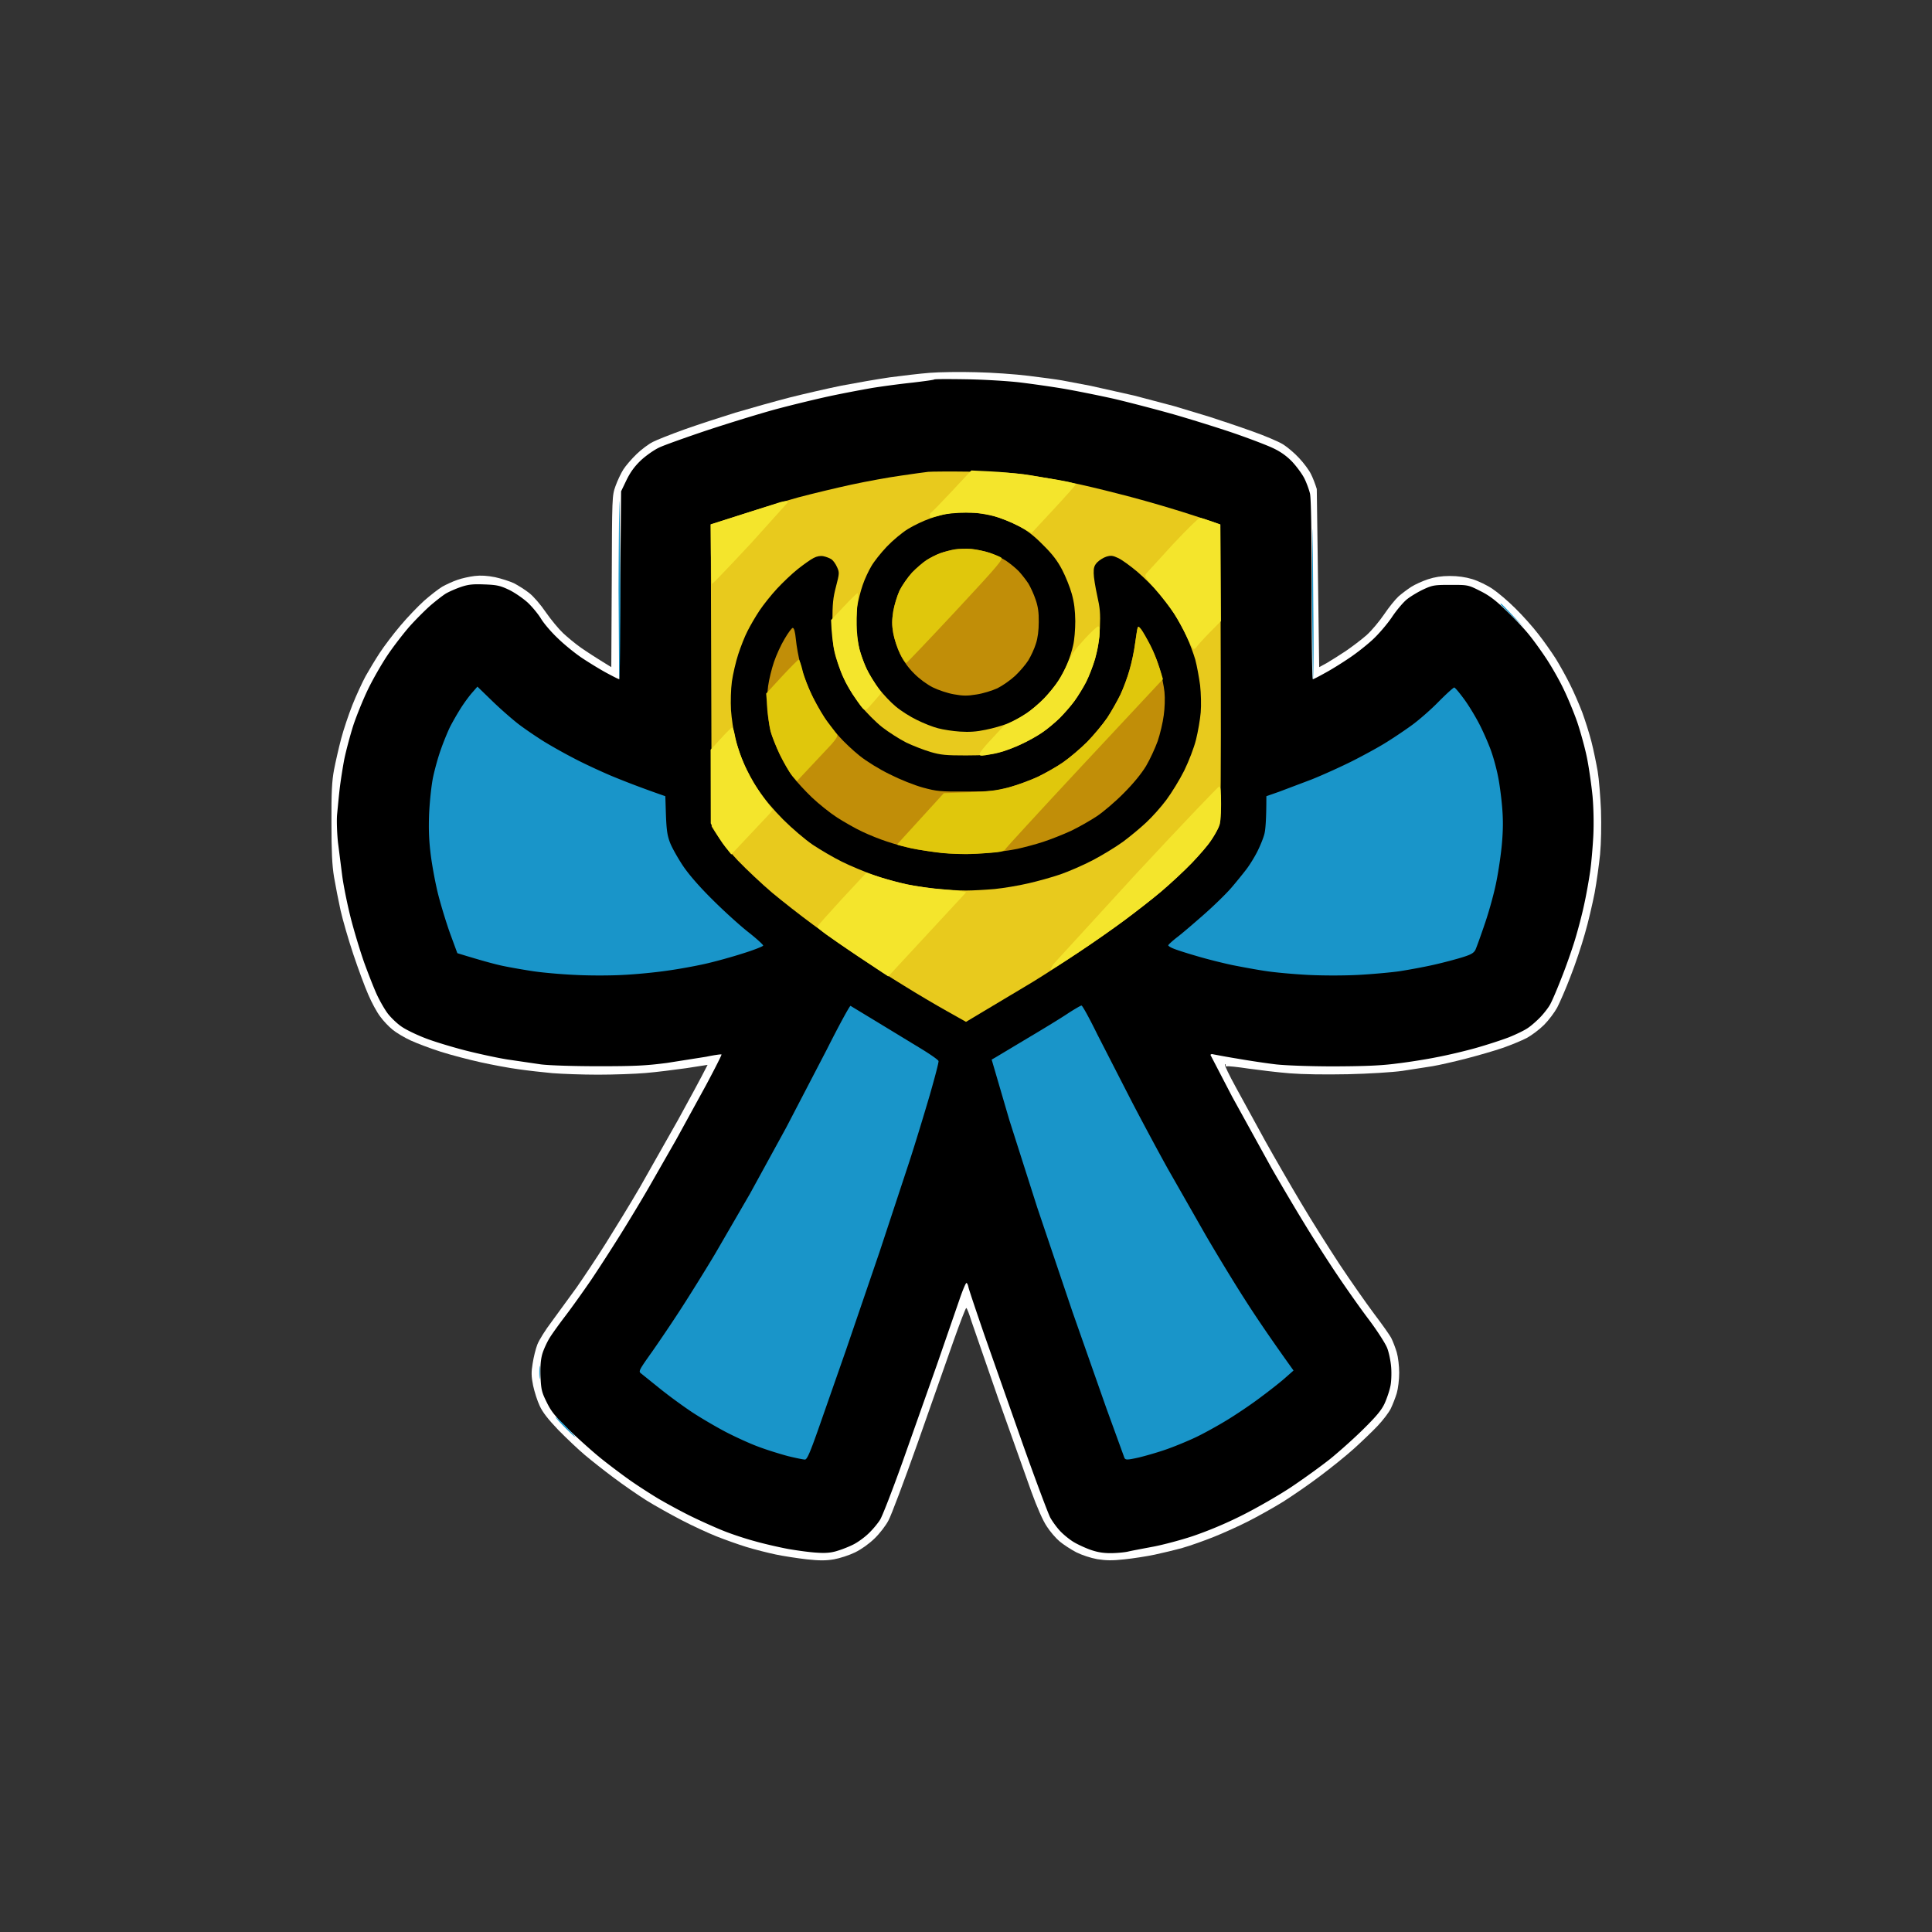 <svg xmlns="http://www.w3.org/2000/svg" width="1280" height="1280" xmlns:v="https://vecta.io/nano"><rect width="100%" height="100%" fill="#333333" stroke="none"/><path d="M616 247c-6.3.5-18.3 1.9-26.5 3-8.3 1.2-22.6 3.7-32 5.5-9.4 1.9-24.9 5.5-34.5 7.9-9.6 2.5-25.7 7-35.8 10-10 3.1-25.3 8.1-34 11.2-8.6 3.1-18 6.8-20.7 8.2-2.8 1.4-7.6 5-10.8 8.1s-7.1 7.6-8.7 10.1-3.9 7.4-5.2 11c-2.3 6.5-2.3 6.7-2.5 63.3L405 442c-10.5-6.4-16.4-10.3-20-12.8s-8.9-6.9-11.9-9.7c-2.9-2.7-8.1-9-11.5-13.9-3.3-4.9-8.3-10.7-11.1-12.8-2.8-2.2-7.3-5-10-6.4-2.8-1.3-8.4-3.1-12.5-4-5.1-1-9.4-1.3-13.5-.8-3.3.4-8.5 1.5-11.5 2.6-3 1-7.5 3.1-10 4.5-2.5 1.5-7.9 5.7-12 9.3-4.1 3.7-11.2 11.1-15.8 16.6-4.6 5.4-10.7 13.5-13.6 17.9s-7.1 11.4-9.4 15.5c-2.2 4.1-6.2 12.7-8.7 19s-5.9 16.4-7.5 22.5-3.7 15.3-4.7 20.5c-1.4 7.5-1.8 14.9-1.7 35 0 19.4.4 28 1.7 36 1 5.8 2.9 15.7 4.3 22s5.2 19.4 8.4 29 7.7 21.8 10 27c2.2 5.2 5.8 11.8 7.9 14.5 2 2.8 5.7 6.7 8.2 8.7 2.4 2 7.8 5.2 11.9 7.1s13.1 5.3 20 7.5 18.8 5.3 26.5 7 18.9 3.8 25 4.6c6.1.9 16.2 2 22.5 2.6 6.3.5 19.9 1 30.2 1 10.4 0 24.5-.5 31.5-1.1 7.1-.6 19.2-2.1 26.9-3.2l14.2-2.2c-4.7 9.3-12.2 23-19.6 36.5L424 786.5c-6.4 11-16.6 27.6-22.5 37S386.8 846.1 382 853l-16.4 22.5c-4.2 5.5-8.5 12.4-9.6 15.3-1.1 2.8-2.5 8.5-3.1 12.5-1 5.9-.9 8.6.3 14.7.9 4.1 2.8 10.2 4.4 13.5 1.9 4.2 5.7 9 12.3 15.9 5.3 5.4 13.2 12.9 17.6 16.6s13 10.5 19.2 15.1c6.1 4.6 15.8 11.3 21.5 14.9 5.6 3.5 16.2 9.4 23.3 13.1s17.5 8.5 23 10.7 14.5 5.4 20 7.1 14.3 3.9 19.5 5 14.5 2.5 20.5 3.2c8.4.9 12.6.9 18 0 3.9-.7 10.1-2.7 14-4.6 4.3-2.1 9.3-5.7 13-9.3 3.3-3.2 7.4-8.5 9.1-11.8 1.8-3.2 10.4-26.1 19.2-50.9l23.8-67.7c4.4-12.4 8.2-22.4 8.6-22.2.5.2 2 4.1 3.4 8.7l17.9 51.7 21.7 61c3.9 10.8 7.9 19.8 10.4 23.4 2.1 3.3 5.9 7.7 8.4 9.8s7.4 5.3 11 7.2c3.8 1.9 9.6 3.8 14 4.6 5.9.9 9.8 1 18 .1 5.8-.6 14.8-2 20-3.1s13.5-3.1 18.5-4.5 14.2-4.7 20.5-7.2 16.7-7.2 23-10.4 16.7-9 23-12.9c6.3-4 17.4-11.6 24.5-17 7.1-5.3 17.3-13.5 22.5-18.2s12.3-11.5 15.7-15.1c3.5-3.7 7.4-8.8 8.7-11.4 1.3-2.7 3.1-7.3 4-10.3.9-3.1 1.6-9.1 1.6-13.5s-.7-10.4-1.6-13.5c-.9-3-2.5-7.2-3.5-9.2-1-2.1-6.3-9.5-11.6-16.5-5.3-7.1-15.6-21.8-22.9-32.8-7.2-11-18.6-29-25.1-40-6.6-11-17.4-29.7-24-41.5l-19.6-35.8c-4.3-7.8-7.5-14.5-7.2-15 .3-.4.5-.1.5.5 0 .7.5 1.1 1 .8s7 .4 14.3 1.5c7.2 1 19.5 2.5 27.2 3.1 8.7.7 23.2.9 38.5.6 13.5-.3 29.7-1.3 36-2.2l20-3.1c4.7-.8 14.8-3.1 22.5-5.1s18.5-5.1 24-7 12.7-4.9 16-6.6c3.3-1.8 8.5-5.7 11.5-8.7s6.9-8.2 8.7-11.5c1.7-3.3 5.7-12.4 8.7-20.3 3.1-7.8 7.4-20.6 9.6-28.5 2.3-7.8 5.1-20.1 6.5-27.2 1.3-7.1 2.9-18.6 3.6-25.5.7-7.6.9-18.9.6-29-.4-9.1-1.3-20.8-2.2-26s-2.7-14-4.1-19.5-4.2-14.3-6.1-19.5c-2-5.2-5.6-13.6-8.1-18.5-2.4-4.9-6.7-12.6-9.4-17-2.8-4.4-8-11.8-11.7-16.5-3.6-4.7-10.4-12.3-15.2-17-4.7-4.7-11.4-10.4-15-12.8-3.5-2.4-9.5-5.3-13.4-6.5-4.6-1.4-9.7-2.1-15-2.1-5.5 0-10 .7-14.5 2.2-3.6 1.2-8.5 3.4-11 5s-6.2 4.4-8.4 6.3c-2.1 1.9-6.4 7.2-9.5 11.8s-8.3 10.8-11.6 13.8c-3.3 2.9-9.6 7.7-14 10.7-4.4 2.9-10.1 6.5-12.7 8L874 442l-1.6-118c-.9-3-2.6-7.5-3.9-10-1.2-2.5-4.7-7.2-7.8-10.5-3-3.3-7.9-7.4-10.8-9.2-3-1.8-12.1-5.7-20.4-8.6-8.3-3-20.9-7.2-28-9.5l-23.5-7.1-26.5-7-29-6.5-19-3.6c-3.3-.6-13.2-1.9-22-3s-24.5-2.2-35-2.4c-10.5-.3-24.2-.1-30.5.4z" fill="#fff"/><path d="M619 251.4c-.3.3-6.8 1.2-14.5 2.1-7.7.8-19.6 2.4-26.5 3.5-6.9 1.2-19.7 3.6-28.5 5.5s-24.5 5.7-35 8.5c-10.4 2.8-30.9 9.1-45.5 13.9-14.6 4.9-29.2 10.1-32.5 11.7s-8.6 5.3-11.9 8.4c-4.1 3.9-6.9 7.7-9.5 13l-3.6 7.5-1.2 124.5c-.5 0-4.2-1.9-8.3-4.1s-11.3-6.6-16-9.7-12-9-16.3-13.2c-4.4-4.1-9.4-10-11.2-13s-5.8-7.9-8.9-10.8c-3.1-2.8-8.6-6.6-12.3-8.4-5.9-2.8-8.1-3.3-16.3-3.6-7.7-.3-10.7 0-15.7 1.7-3.5 1.2-8 3.2-10 4.4-2.1 1.3-6.7 4.9-10.3 8-3.6 3.2-9.8 9.4-13.8 13.9-4 4.6-10.5 13-14.4 18.8s-9.7 15.9-12.9 22.5-7.6 17.4-9.8 24c-2.1 6.6-4.8 16.7-6 22.5-1.1 5.8-2.5 14.8-3.1 20s-1.3 12.9-1.7 17c-.3 4.1 0 12.2.6 18l2.8 22c.8 6.3 3.3 18.7 5.5 27.5s6.3 22.3 9 30c2.8 7.7 6.6 17.4 8.5 21.5s5.1 9.7 7.2 12.5c2.1 2.7 6.2 6.7 9.2 8.7 3 2.1 10.3 5.6 16.4 7.9s17.8 5.8 26 7.9c8.3 2.1 20.6 4.8 27.5 5.9l22.5 3.3c5.8.7 22 1.2 38.5 1.2 23.9 0 31.2-.4 45-2.2l26-4.1c5.2-1.1 9.7-1.7 10-1.5s-4.3 9.2-10.1 20.1L448 755l-18.3 32c-4.9 8.5-13.5 22.7-19 31.5s-14.2 22.3-19.4 30c-5.3 7.7-12.8 18.2-16.7 23.3s-8.6 11.6-10.4 14.5-4 7.7-4.9 10.7c-1.1 3.9-1.4 8.3-1.2 15 .4 8.6.8 10.4 4.1 17 3 6.2 5.6 9.4 15 18.5 6.2 6 15.6 14.4 20.8 18.6s13.6 10.5 18.5 14 13.7 9.2 19.5 12.7c5.8 3.4 15.9 8.9 22.5 12.1s16.2 7.5 21.3 9.5c5 2 14 5 20 6.6 5.9 1.7 15.9 4 22.2 5.2 6.3 1.1 15.1 2.3 19.5 2.5 5.8.4 9.5 0 13.5-1.3 3-.9 7.8-2.8 10.5-4.2 2.8-1.4 7.2-4.6 9.8-7.1 2.7-2.5 6.1-6.6 7.7-9.1s8.2-19.6 14.8-38l23-65 14.8-42.8c2.1-6.2 4.2-11.2 4.7-11.2.4 0 1 1.2 1.3 2.7.3 1.6 5.1 15.8 10.6 31.8l25.5 72.5c8.5 23.9 16.7 45.7 18.1 48.4 1.5 2.7 4.5 6.8 6.7 9.1s5.9 5.3 8.3 6.8c2.3 1.5 7.2 3.8 10.9 5.2 4.9 1.8 8.9 2.5 14 2.5 4 0 9.2-.5 11.5-1 2.4-.6 9.5-1.9 15.8-3.1 6.3-1.1 18.5-4.3 27-7.1 10-3.4 21.7-8.2 33-13.9 9.6-4.8 24.2-13.2 32.5-18.7 8.2-5.5 20-14 26-18.8 6-4.9 16-13.8 22.1-19.9 8.4-8.3 11.8-12.4 13.8-16.8 1.4-3.1 3.1-8.1 3.7-11 .7-2.8.9-8.6.6-12.7s-1.5-10-2.7-13-6.7-11.6-12.3-19-15.1-20.9-21.2-30-15.6-23.9-21.1-33c-5.6-9.1-15.4-25.7-21.9-37l-26.1-47.3L802 699c0-.5.8-.8 1.7-.5a572.55 572.55 0 0 0 16.3 2.9c8 1.4 19.5 3.1 25.5 3.8 6.4.7 22.5 1.3 38.5 1.3 20.4-.1 31.1-.5 41.5-1.9 7.7-.9 19.6-2.8 26.5-4.2 6.9-1.3 18.4-4 25.5-6s17-5.2 22-7.1c5-2 10.8-4.8 13-6.4 2.2-1.5 5.8-4.7 8.1-7.1 2.2-2.3 5-5.9 6.1-7.8 1.2-1.9 4.6-9.8 7.6-17.5 3.1-7.7 7.2-19.4 9.2-26s4.8-17.2 6.1-23.5c1.4-6.3 3.1-16 3.9-21.5s1.7-16.1 2.1-23.5c.4-8 .2-18.8-.5-26.5-.7-7.1-2.3-18.4-3.6-25s-4.3-17.4-6.5-24c-2.3-6.6-6.4-16.5-9.1-22-2.6-5.5-7.6-14.3-11-19.5s-8.7-12.6-11.9-16.5c-3.1-3.9-9.9-11.1-15.1-16-7-6.8-11.4-10.1-17.3-13-7.9-4-8.1-4-19.5-4-10.8 0-12 .2-18.1 3-3.6 1.7-8.4 4.6-10.8 6.5s-7 7.3-10.1 12c-3.2 4.7-8.9 11.3-12.7 14.8s-10.7 9-15.4 12.1c-4.7 3.2-11.9 7.7-16 9.9-4.1 2.3-7.8 4.2-8.2 4.2-.5 0-.8-26.7-.8-59.3 0-37.7-.4-60.8-1.1-63.7-.6-2.5-2.2-7-3.7-10s-5.2-8-8.2-11.2c-3.8-3.9-7.8-6.7-13-9.1-4.1-1.9-15.6-6.3-25.5-9.7s-27.9-9-40-12.5c-12.1-3.4-30.1-8.1-40-10.4-9.9-2.2-24.8-5.2-33-6.6-8.3-1.4-21.1-3.2-28.5-4.1s-23.2-1.9-35-2.1-21.7-.2-22 .1z"/><path d="M409.8 391l.4 59c.5 0 .8-26.6.8-59l-.5-59c-.3 0-.6 26.6-.7 59zm459.4.8l.6 58.2c.4 0 .6-17 .4-37.7l-.5-58.3c-.1-11.3-.3 5.7-.5 37.8zm124.8 8.4c0 .2 3.5 3.7 7.7 7.8l7.8 7.5c-11.2-12-14.6-15.5-15-15.5-.3 0-.5.1-.5.2zM357.3 909.5c0 3.9.2 5.2.4 3s.2-5.4 0-7-.4.1-.4 4zm16.7 36c3.6 3.6 6.7 6.5 7 6.5s-2.3-2.9-5.7-6.5-6.5-6.5-7-6.5c-.4 0 2.1 2.9 5.7 6.5zm-61-486.8c-1.9 2.1-5.3 6.7-7.6 10.3a187.29 187.29 0 0 0-7.2 12.5c-1.6 3.3-4.4 10.1-6.1 15-1.8 4.9-4.1 13.3-5.2 18.5-1.1 5.4-2.2 15.8-2.6 24-.4 10.6-.1 18 1.1 27.5.9 7.1 3.1 19.1 5 26.5s5.5 19.1 8 26l4.6 12.5c15.9 4.9 24.8 7.3 30 8.4s14.5 2.7 20.5 3.6c6.1.9 18.4 2 27.5 2.4 9.1.5 23.5.5 32 0 8.5-.4 21.6-1.7 29-2.8 7.4-1 18.9-3.1 25.5-4.6s17.8-4.6 24.9-6.9c7.1-2.2 13.1-4.6 13.2-5.1.2-.5-4.3-4.6-9.9-9S479.4 603.4 472 596c-8.8-8.7-15.7-16.7-19.6-22.5-3.3-5-7.1-11.7-8.4-15-1.9-4.9-2.4-8.4-2.8-18.5l-.4-12.5c-17.3-6-28.6-10.5-36.3-13.7-7.7-3.3-19.1-8.6-25.2-11.9-6.2-3.2-15-8.2-19.5-11-4.6-2.9-11.7-7.7-15.8-10.8s-12-10-17.6-15.4l-10.1-9.8zm640.5 5.8c-4.9 5.1-12.8 12-17.5 15.5-4.6 3.4-12.5 8.7-17.5 11.8-4.9 3.1-15 8.6-22.5 12.4-7.4 3.7-19.5 9.2-27 12.2l-21.7 8.2-8.3 2.9c0 15.5-.6 22.3-1.3 25-.7 2.8-2.8 7.9-4.6 11.5s-5.1 9-7.4 12-6.9 8.7-10.2 12.5c-3.4 3.9-11.5 11.8-18 17.5-6.6 5.8-14.5 12.6-17.7 15-3.2 2.5-5.8 4.9-5.8 5.3s1.5 1.4 3.3 2.1c1.8.8 8.6 3 15.2 4.9 6.6 2 17.4 4.7 24 6.1 6.6 1.3 16.8 3.2 22.5 4 5.8.9 18.2 2 27.5 2.5 10 .5 23.9.5 33.5 0 9.1-.5 21.3-1.6 27-2.4 5.8-.9 15.7-2.7 22-4.1 6.4-1.4 15-3.7 19.3-5 6.2-1.9 8-2.9 9.2-5.1.7-1.5 3.6-9.5 6.4-17.8 2.8-8.2 6.2-20.6 7.5-27.5 1.4-6.9 3.1-18.3 3.7-25.5.8-9.5.8-16.2 0-25-.6-6.6-1.8-15.4-2.7-19.5-.8-4.1-2.6-10.9-4-15-1.3-4.1-4.7-12-7.4-17.5s-7.5-13.5-10.7-17.9-6.2-8-6.8-8.1c-.5-.1-5 4-10 9zM547.8 695.3L520.9 747l-24.1 44-23.2 40c-6.1 10.2-15.8 25.8-21.6 34.8-5.7 8.9-14.7 22.2-19.8 29.5-9.1 12.8-9.3 13.3-7.4 14.7l12.3 9.9c5.8 4.7 15.4 11.7 21.4 15.7 6.1 4 16.2 9.9 22.5 13.2 6.4 3.3 16 7.7 21.5 9.7 5.5 2.1 14.3 4.8 19.5 6.2 5.3 1.3 10.3 2.3 11.3 2.3 1.4 0 3.4-4.6 9.4-21.7l17.6-50.3 22.4-65.5 19.8-60c4.1-12.6 10.1-32.4 13.5-44 3.3-11.5 6-21.7 5.8-22.5-.1-.8-5.9-4.8-12.7-8.9l-28.6-17.4-17-10.3c-.5-.2-7.6 12.8-15.7 28.9zM708 671.1c-4.1 2.8-16.2 10.2-27 16.6l-21.7 13-2.3 1.3 11.7 40 18.5 58 23.3 69 22.5 64 12 33c.8 1.3 1.9 1.3 9.2-.3 4.6-1.1 12.6-3.4 17.8-5.2 5.3-1.8 13.8-5.3 19-7.7 5.3-2.4 14.9-7.7 21.5-11.7s17-11 23-15.6c6.1-4.5 13.4-10.3 16.3-12.9l5.2-4.6c-15.3-21.3-25.4-36.3-32.2-47-6.9-10.7-18.5-29.8-25.9-42.5l-25.1-44c-6.4-11.5-17.4-32-24.4-45.5L727 685.3c-5.2-10.6-9.9-19.2-10.5-19.1-.5 0-4.3 2.2-8.5 4.9z" fill="#1995c9"/><path d="M615 312.6c-1.9.2-10 1.3-18 2.5-8 1.1-22.8 3.8-33 6s-25.9 6-35 8.4c-9.1 2.5-25.9 7.6-37.3 11.3l-20.8 6.7.6 200.1c5.4 9 11.7 16.6 17.5 22.7 5.8 6 15.9 15.5 22.5 21.1 6.6 5.5 18.7 15 27 21.1 8.2 6.1 21.7 15.6 30 21.1 8.2 5.5 22 14.3 30.5 19.5 8.5 5.3 21.2 12.8 28.2 16.7L640 677l44-26.3c8-4.9 21.9-13.9 31-20 9.1-6 22.6-15.5 30-21s18.5-14.1 24.5-19.2 15.2-13.7 20.4-19.1c5.2-5.5 11.2-12.6 13.3-15.9 2.2-3.3 4.3-7.6 4.9-9.5.6-2.2.9-38.4.7-101l-.3-97.5c-12.4-4.3-23.4-7.9-32.5-10.6-9.1-2.8-25-7.3-35.5-9.9-10.5-2.7-24.6-6.1-31.5-7.4-6.9-1.4-18.6-3.5-26-4.7-10.4-1.6-19.3-2.1-39-2.4-14-.2-27.1-.1-29 .1z" fill="#e8ca1d"/><path d="M629.5 340c-3.3.5-9.4 2.1-13.5 3.6-4.1 1.4-10.6 4.5-14.5 6.9s-10.1 7.6-14 11.7-8.5 9.9-10.2 12.9c-1.8 3-4.4 8.5-5.7 12.4-1.4 3.9-3 10.4-3.7 14.5-.6 4.1-.9 10.9-.6 15 .4 4.1 1.3 10.2 2.2 13.5s2.9 8.9 4.6 12.5 5.4 9.6 8.2 13.3c2.9 3.8 7.9 9.1 11.2 11.8 3.3 2.8 9.6 6.8 14 8.9 4.4 2.2 10.7 4.7 14 5.5 3.3.9 9.8 1.9 14.5 2.2 6.1.4 10.9.1 17-1.2 4.7-.9 11.2-2.8 14.5-4.1 3.3-1.4 8.7-4.2 12-6.4 3.3-2.1 8.7-6.7 12.1-10.2s7.7-8.8 9.6-11.8c2-3 4.7-8.2 6-11.5 1.4-3.3 3.1-8.7 3.8-12 .8-3.3 1.4-10.5 1.4-16-.1-7.2-.7-12.2-2.3-18-1.2-4.4-4.1-11.6-6.4-16-3.1-5.9-6.3-10.2-12.7-16.5-6.3-6.4-10.6-9.6-16.5-12.7-4.4-2.3-11.4-5.1-15.5-6.2s-11.1-2.3-15.5-2.5c-4.4-.3-10.7-.1-14 .4zM539 369.7c-2 1-6.6 4.3-10.4 7.3s-10 8.9-13.8 13-9 10.6-11.6 14.5-6.1 9.9-7.9 13.5c-1.9 3.6-4.6 10.6-6.2 15.5s-3.5 13.1-4.2 18c-.7 5.3-.9 13.1-.6 19 .4 5.5 1.6 13.7 2.7 18.2 1.1 4.6 3.7 12.2 5.8 17 2 4.9 6.4 12.8 9.7 17.8 3.5 5.4 10.1 13.2 16.4 19.5 5.8 5.8 14.6 13.3 19.6 16.7 5 3.3 13.6 8.4 19.3 11.2 5.6 2.8 15.3 6.8 21.5 9 6.1 2.1 15.7 4.8 21.2 5.9 5.5 1.2 14.7 2.6 20.5 3.2 5.8.5 14.3 1 19 1s13.2-.5 19-1c5.8-.6 15.7-2.2 22-3.7 6.3-1.4 16-4.1 21.5-6s15.2-6.1 21.5-9.4 15.3-8.8 20-12.2c4.7-3.5 11.6-9.2 15.4-12.8 3.8-3.5 9.8-10.2 13.3-14.9s8.9-13.5 11.9-19.5c3.1-6.4 6.4-14.9 7.8-20.5 1.3-5.2 2.7-13.3 3.1-18 .4-4.9.2-12.5-.4-18-.7-5.2-2.1-12.9-3.2-17-1.2-4.1-3.8-11.1-5.8-15.5s-5.7-11.1-8.2-15-7.2-10.1-10.5-13.9c-3.2-3.8-9.5-10-13.9-13.8-4.4-3.7-10-7.8-12.5-9-3.8-1.8-5-1.9-8-1-1.9.6-4.6 2.3-6 3.7-2 2.1-2.5 3.7-2.4 7.3 0 2.6 1.1 9.2 2.3 14.7 1.9 8.4 2.2 11.8 1.8 21.5-.4 8.2-1.3 14-3.1 20.3-1.4 4.8-4.1 11.7-6 15.5-1.9 3.7-5.4 9.4-7.8 12.7s-6.9 8.4-9.9 11.4c-3 2.9-8.1 7.2-11.4 9.4-3.3 2.3-9.6 5.8-14 7.8-4.4 2.1-10.9 4.6-14.5 5.5-5 1.4-10.1 1.9-22 1.9-13.2 0-16.7-.3-23.5-2.3-4.4-1.3-11.6-4.1-16-6.2-4.4-2.2-11.6-6.8-16-10.2-4.4-3.5-10.8-9.9-14.2-14.3-3.5-4.4-8.1-11.6-10.3-16-2.1-4.4-4.9-11.6-6.2-16-1.9-6.7-2.3-10.4-2.3-23s.4-16.4 2.4-24c2.2-8.5 2.3-9.2.7-12.7-.9-2.1-2.6-4.5-3.8-5.3-1.3-.8-3.7-1.7-5.3-2-1.9-.4-4.3 0-6.5 1.2z"/><path d="M632.5 364c-2.8.5-7 1.6-9.5 2.5s-6.5 2.9-9 4.5-6.9 5.4-9.8 8.4c-2.8 3.1-6.5 8.4-8.2 11.8-1.6 3.5-3.5 9.7-4.2 13.8-.9 5.9-.9 9 0 14.5.7 3.9 2.7 10.1 4.6 14 2.2 4.5 5.5 9.1 9.3 12.8 3.3 3.4 8.5 7.2 12.3 9.1 3.6 1.8 9.9 3.9 14 4.6 6 1.1 9 1.1 15 .1 4.1-.6 10.3-2.5 13.8-4.1 3.4-1.7 8.7-5.4 11.8-8.3 3-2.8 7-7.5 8.7-10.2 1.7-2.8 4-7.7 5-11 1.3-3.9 1.9-9 1.9-14.5.1-6.1-.5-10.3-2.1-14.8-1.1-3.4-3.3-8.1-4.7-10.5-1.5-2.3-4.3-5.9-6.3-8.1-2-2.1-5.9-5.3-8.6-7.1-2.8-1.8-7.7-4.2-11-5.3s-8.7-2.2-12-2.5-8.3-.1-11 .3zm121.2 52c-.3.8-1 5.6-1.7 10.5-.6 4.9-2.3 12.8-3.7 17.5-1.3 4.7-4 11.9-5.9 16-2 4.1-5.9 11.1-8.8 15.5-3 4.4-9 11.6-13.3 16-4.4 4.4-11.6 10.5-15.9 13.5s-11.9 7.3-16.9 9.7c-5 2.3-13.5 5.5-19 7-9.1 2.4-11.6 2.7-28.5 2.7-17.2.1-19.2-.1-28.5-2.6-5.8-1.6-15.1-5.3-22-8.8-7-3.4-15.4-8.6-20-12.3-4.4-3.5-10.5-9.3-13.6-12.8s-7.4-9.1-9.7-12.4c-2.2-3.3-6.1-10.3-8.6-15.5s-5.7-13.8-7.1-19-2.8-13-3.2-17.3c-.5-5.1-1.2-7.7-2.1-7.7-.6 0-3.1 3.3-5.4 7.3-2.4 3.9-5.5 10.8-7 15.2s-3.3 11.6-3.9 16-.9 11.4-.6 15.5 1.3 10.4 2.2 14 3.6 10.6 5.9 15.5c2.4 4.9 6.3 11.7 8.8 15s8.2 9.5 12.7 13.8c4.4 4.2 12 10.3 16.8 13.4 4.9 3.1 12.4 7.4 16.8 9.4 4.4 2.1 11.6 5 16 6.4 4.4 1.5 11.8 3.6 16.5 4.6s14.6 2.4 22 3.1c10.5.9 16.5.9 27 0 7.4-.6 16.9-1.9 21-2.8s11.8-2.9 17-4.6 13.5-5 18.5-7.3c5-2.4 12.6-6.7 17-9.6s12.5-9.8 18-15.4c6.4-6.4 11.7-12.9 14.8-18 2.6-4.4 6-11.8 7.7-16.5 1.6-4.7 3.4-12.3 4-17 .7-4.8.9-11.5.5-15.5-.4-3.9-1.8-10.8-3.2-15.5-1.3-4.7-4.2-11.9-6.4-16s-4.8-8.6-5.9-10c-1.4-1.9-2-2.2-2.3-1z" fill="#c18e08"/><path d="M632.5 364c-2.8.5-7 1.6-9.5 2.5s-6.5 2.9-9 4.5-6.9 5.4-9.8 8.4c-2.8 3.1-6.5 8.4-8.2 11.8-1.6 3.5-3.5 9.7-4.2 13.8-.9 5.9-1 9 0 14.5.7 3.9 2.7 9.9 4.5 13.5 1.7 3.6 3.7 6.4 4.2 6.2s15.3-15.7 32.8-34.5c28.1-30.2 31.5-34.3 30-35.3-1-.7-4.5-2.1-7.8-3.2s-8.7-2.2-12-2.5-8.2-.1-11 .3zm121.2 52c-.3.8-1 5.6-1.7 10.5-.6 4.9-2.3 12.8-3.7 17.5-1.3 4.7-4 11.9-5.9 16-2 4.1-5.9 11.1-8.8 15.5-3 4.4-9 11.6-13.3 16-4.4 4.4-11.6 10.5-15.9 13.5s-11.9 7.3-16.9 9.7c-5 2.3-13.5 5.4-19 6.9-8.1 2.1-13.2 2.8-26.6 3.3l-16.6.6-31 34c.1.2 4.2 1.3 9.2 2.4s14 2.5 20 3.2c6.5.7 16.1.9 23.5.5 6.9-.3 14-.9 15.8-1.3 1.8-.5 3.2-1.1 3.2-1.6 0-.4 22.3-24.7 49.6-54l52.3-56 2.6-2.7c-3-10.5-5.8-17.3-8.2-22-2.3-4.7-5.2-9.6-6.2-11-1.5-1.9-2.1-2.2-2.4-1zM518 448.2l-10.4 11.3c1.1 14.7 2.1 21.7 2.9 25 .9 3.3 3.8 10.5 6.5 16s6.2 11.6 7.9 13.5l3.1 3.5 22.8-24.3c3.4-3.9 4.4-5.7 3.7-6.6-.5-.7-3.2-4.2-5.8-7.7-2.7-3.5-7.2-11.1-10.1-16.9s-6-13.7-6.9-17.8c-.9-3.9-2.1-7.2-2.5-7.2-.5 0-5.5 5.1-11.2 11.2z" fill="#e0c70c"/><path d="M630.5 325.6c-7.1 7.6-13.3 14-13.8 14.1-.4.2-.7 1-.7 1.8s.2 1.5.5 1.5 3.3-.8 6.8-1.7c3.9-1 10.1-1.6 16.7-1.6 7.8-.1 12.5.5 18.5 2.2 4.4 1.2 11.8 4.2 16.5 6.7l8.5 4.5 14.5-15.6c8-8.6 14.6-16.1 14.8-16.6.1-.5-5.1-1.8-11.5-2.9l-22.3-3.6c-5.8-.8-16.1-1.8-23-2.1l-12.5-.6zM516 333c-1.4.5-12.1 3.9-23.8 7.6l-21.4 6.8c.2 31.4.6 39.5 1.1 39.4.5-.2 12-12.2 25.6-26.8l24.5-27.2c0-.5-.8-.8-1.8-.7-.9 0-2.8.4-4.2.9zm261 27.7l-17.8 19.5c-1 1.6-.3 2.8 6.3 10.3 4.1 4.7 9.6 11.8 12.2 15.8 2.6 3.9 6.4 10.9 8.5 15.5 2.1 4.5 4.3 8.2 4.8 8.2s1.3-.6 1.8-1.4c.4-.8 4.2-5 8.4-9.3l7.7-7.8-.4-64c-9.3-3.4-12.7-4.4-13.5-4.4-.8-.1-8.9 7.9-18 17.6zm-218 41.2l-8.4 8.9c.3 8.7 1.1 14.7 2 19 .9 4.2 2.9 11.1 4.5 15.2 1.5 4.1 5.1 10.9 7.8 15s5.7 8.3 6.7 9.3c1.8 1.7 2.1 1.6 7.2-4.3l5.2-6c-5.3-7.4-8.2-12.4-9.9-16s-3.8-9.4-4.7-13c-1-3.8-1.8-10.5-1.8-16-.1-5.2.2-12.1.6-15.2.4-3.2.4-5.8-.1-5.8-.4 0-4.5 4-9.1 8.9zm159.2 21.9c-5.9 6.4-8.8 10.4-10.7 15.2-1.5 3.6-4.3 9-6.3 12-1.9 3-6 8.1-9.1 11.4-3.1 3.2-8.3 7.7-11.6 9.9s-8 5-10.5 6.1c-2.5 1-5 2.4-5.5 3.1-.5.6-4.3 4.6-8.2 8.8-4 4.2-7.3 8.4-7.3 9.2 0 1.2.8 1.4 3.8.9 2-.3 6.4-1.3 9.7-2.1s9.6-3.1 14-5.2c4.4-2 10.7-5.5 14-7.8 3.3-2.2 8.4-6.5 11.4-9.4 3-3 7.5-8.1 9.9-11.4s5.9-9 7.8-12.7c1.9-3.8 4.5-10.5 5.8-15 1.3-4.6 2.6-11.3 3-15 .4-5.3.2-6.8-.8-6.8-.7 0-5 3.9-9.4 8.8zm-240.7 65.6l-6.7 7.3.1 48.8c4.3 8.2 7.4 12.8 9.6 15.6l4 5L510 539l1.9-2.5c-7-9.3-10.8-14.9-13-18.5-2.1-3.6-5.4-10.3-7.3-15s-3.9-11.3-4.5-14.7c-.6-3.5-1.5-6.3-2-6.3s-3.9 3.3-7.6 7.4zM753 578.6L697.7 639c-.9 1.7-1.6 3.2-1.5 3.5.2.2 8.2-4.8 17.8-11.2 9.6-6.3 23.6-16.1 31-21.6s18.5-14.1 24.5-19.2 15.1-13.5 20-18.6c5-5.2 10.6-11.6 12.4-14.4 1.9-2.7 4.3-6.8 5.3-9 1.4-3.1 1.8-6.6 1.8-15.7 0-8.8-.3-11.8-1.3-11.7-.6 0-25.3 25.9-54.7 57.5zm-195.3 17.1c-8.9 9.7-16.2 17.9-16.2 18.3 0 .5 2.7 2.8 6 5.2s12.1 8.5 19.5 13.4l17.5 11.7 4 2.6 51.5-55.6c0-.5-6.4-1.3-14.2-2-7.9-.6-18.8-2.1-24.3-3.2-5.5-1.2-13.9-3.4-18.8-5l-8.7-2.9z" fill="#f4e52c"/></svg>